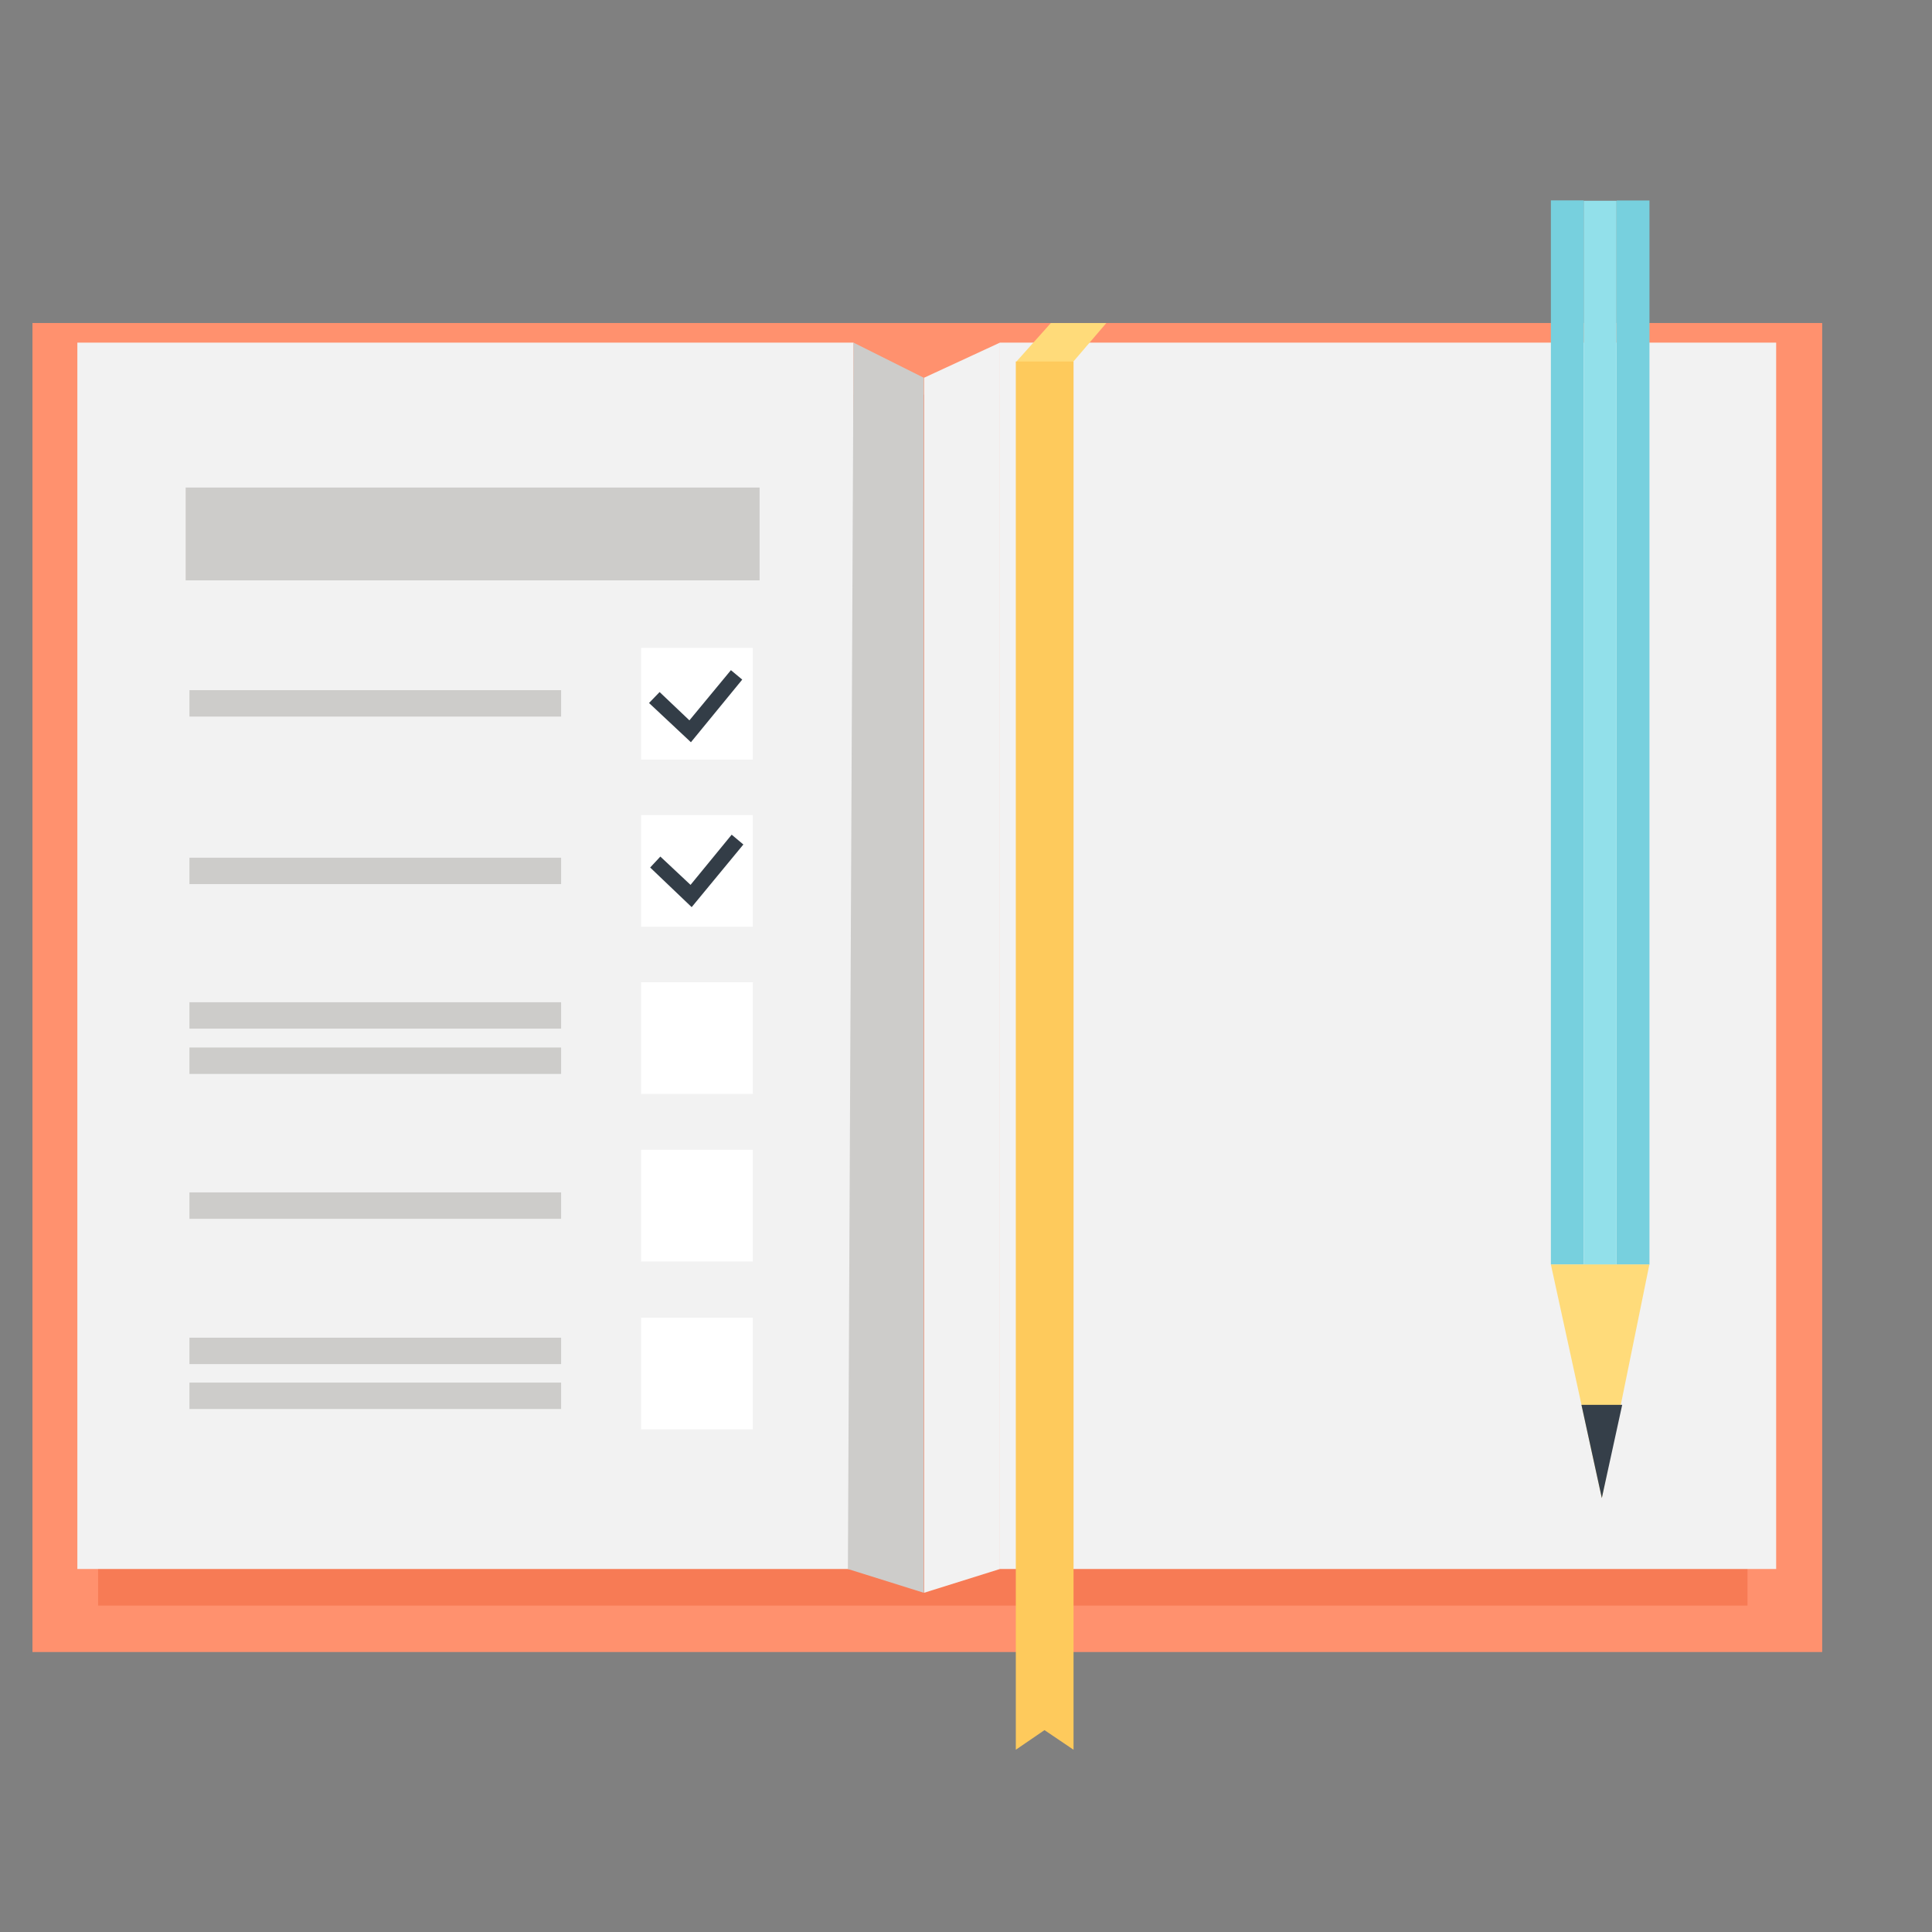 <?xml version="1.0" encoding="utf-8"?>
<!-- Generator: Adobe Illustrator 24.0.2, SVG Export Plug-In . SVG Version: 6.00 Build 0)  -->
<svg version="1.1" id="Layer_1" xmlns="http://www.w3.org/2000/svg" xmlns:xlink="http://www.w3.org/1999/xlink" x="0px" y="0px"
	 viewBox="0 0 512 512" enable-background="new 0 0 512 512" xml:space="preserve">
<rect x="0" y="0" width="512" height="512" fill="#808080" stroke="none"/>
<g>
	<g>
		<rect x="8.6" y="85.6" fill="#FF916E" width="474.3" height="352.2"/>
	</g>
	<g>
		<rect x="26" y="104.6" fill="#F77B55" width="437.1" height="320.9"/>
	</g>
	<g>
		<rect x="20.5" y="90.8" fill="#F2F2F2" width="205.7" height="325"/>
	</g>
	<g>
		<rect x="265" y="90.8" fill="#F2F2F2" width="205.7" height="325"/>
	</g>
	<g>
		<path fill="#CDCCCA" d="M224.7,415.8l20.1,6.3v-322l-18.6-9.3C226.2,90.8,224.7,418.4,224.7,415.8z"/>
	</g>
	<g>
		<path fill="#F2F2F2" d="M265,415.8l-20.1,6.3v-322l20.1-9.3C265,90.8,265,418.4,265,415.8z"/>
	</g>
	<g>
		<g>
			<rect x="50.2" y="182.9" fill="#CDCCCA" width="98.5" height="7"/>
		</g>
		<g>
			<rect x="169.9" y="171.7" fill="#FFFFFF" width="29.6" height="29.6"/>
		</g>
	</g>
	<g>
		<g>
			<rect x="50.2" y="227.3" fill="#CDCCCA" width="98.5" height="7"/>
		</g>
		<g>
			<rect x="169.9" y="216" fill="#FFFFFF" width="29.6" height="29.6"/>
		</g>
	</g>
	<g>
		<g>
			<g>
				<rect x="50.2" y="265.6" fill="#CDCCCA" width="98.5" height="7"/>
			</g>
			<g>
				<rect x="50.2" y="277.6" fill="#CDCCCA" width="98.5" height="7"/>
			</g>
		</g>
		<g>
			<rect x="169.9" y="260.3" fill="#FFFFFF" width="29.6" height="29.6"/>
		</g>
	</g>
	<g>
		<g>
			<g>
				<rect x="50.2" y="354.5" fill="#CDCCCA" width="98.5" height="7"/>
			</g>
			<g>
				<rect x="50.2" y="366.4" fill="#CDCCCA" width="98.5" height="7"/>
			</g>
		</g>
		<g>
			<rect x="169.9" y="349.2" fill="#FFFFFF" width="29.6" height="29.6"/>
		</g>
	</g>
	<g>
		<g>
			<rect x="50.2" y="316" fill="#CDCCCA" width="98.5" height="7"/>
		</g>
		<g>
			<rect x="169.9" y="304.7" fill="#FFFFFF" width="29.6" height="29.6"/>
		</g>
	</g>
	<g>
		<g>
			
				<rect x="274.4" y="189.8" transform="matrix(6.123234e-17 -1 1 6.123234e-17 221.199 609.505)" fill="#77D0DE" width="282" height="8.7"/>
		</g>
		<g>
			
				<rect x="291.8" y="189.8" transform="matrix(6.123234e-17 -1 1 6.123234e-17 238.626 626.931)" fill="#77D0DE" width="282" height="8.7"/>
		</g>
		<g>
			<rect x="419.7" y="53.2" fill="#92E0EA" width="8.7" height="282"/>
		</g>
		<g>
			<polygon fill="#FFDB7A" points="437.1,335.1 411,335.1 424.5,397 			"/>
		</g>
		<g>
			<polygon fill="#353F49" points="424.5,397 419.1,372.3 429.9,372.3 			"/>
		</g>
	</g>
	<g>
		<g>
			<polygon fill="#333D47" points="183.1,196.7 172,186.3 174.8,183.4 182.7,190.9 193.7,177.6 196.7,180.1 			"/>
		</g>
	</g>
	<g>
		<g>
			<polygon fill="#333D47" points="183.3,240.4 172.3,229.9 175,227 183,234.5 193.9,221.2 197,223.8 			"/>
		</g>
	</g>
	<g>
		<rect x="49.2" y="129.2" fill="#CDCCCA" width="152.1" height="24.6"/>
	</g>
	<g>
		<polygon fill="#FFDB7A" points="278.5,85.6 269.2,96 284.3,96 293.2,85.6 		"/>
	</g>
	<g>
		<polygon fill="#FECA5C" points="269.2,95.8 284.5,95.8 284.5,463.7 276.8,458.5 269.2,463.7 		"/>
	</g>
</g>
</svg>
